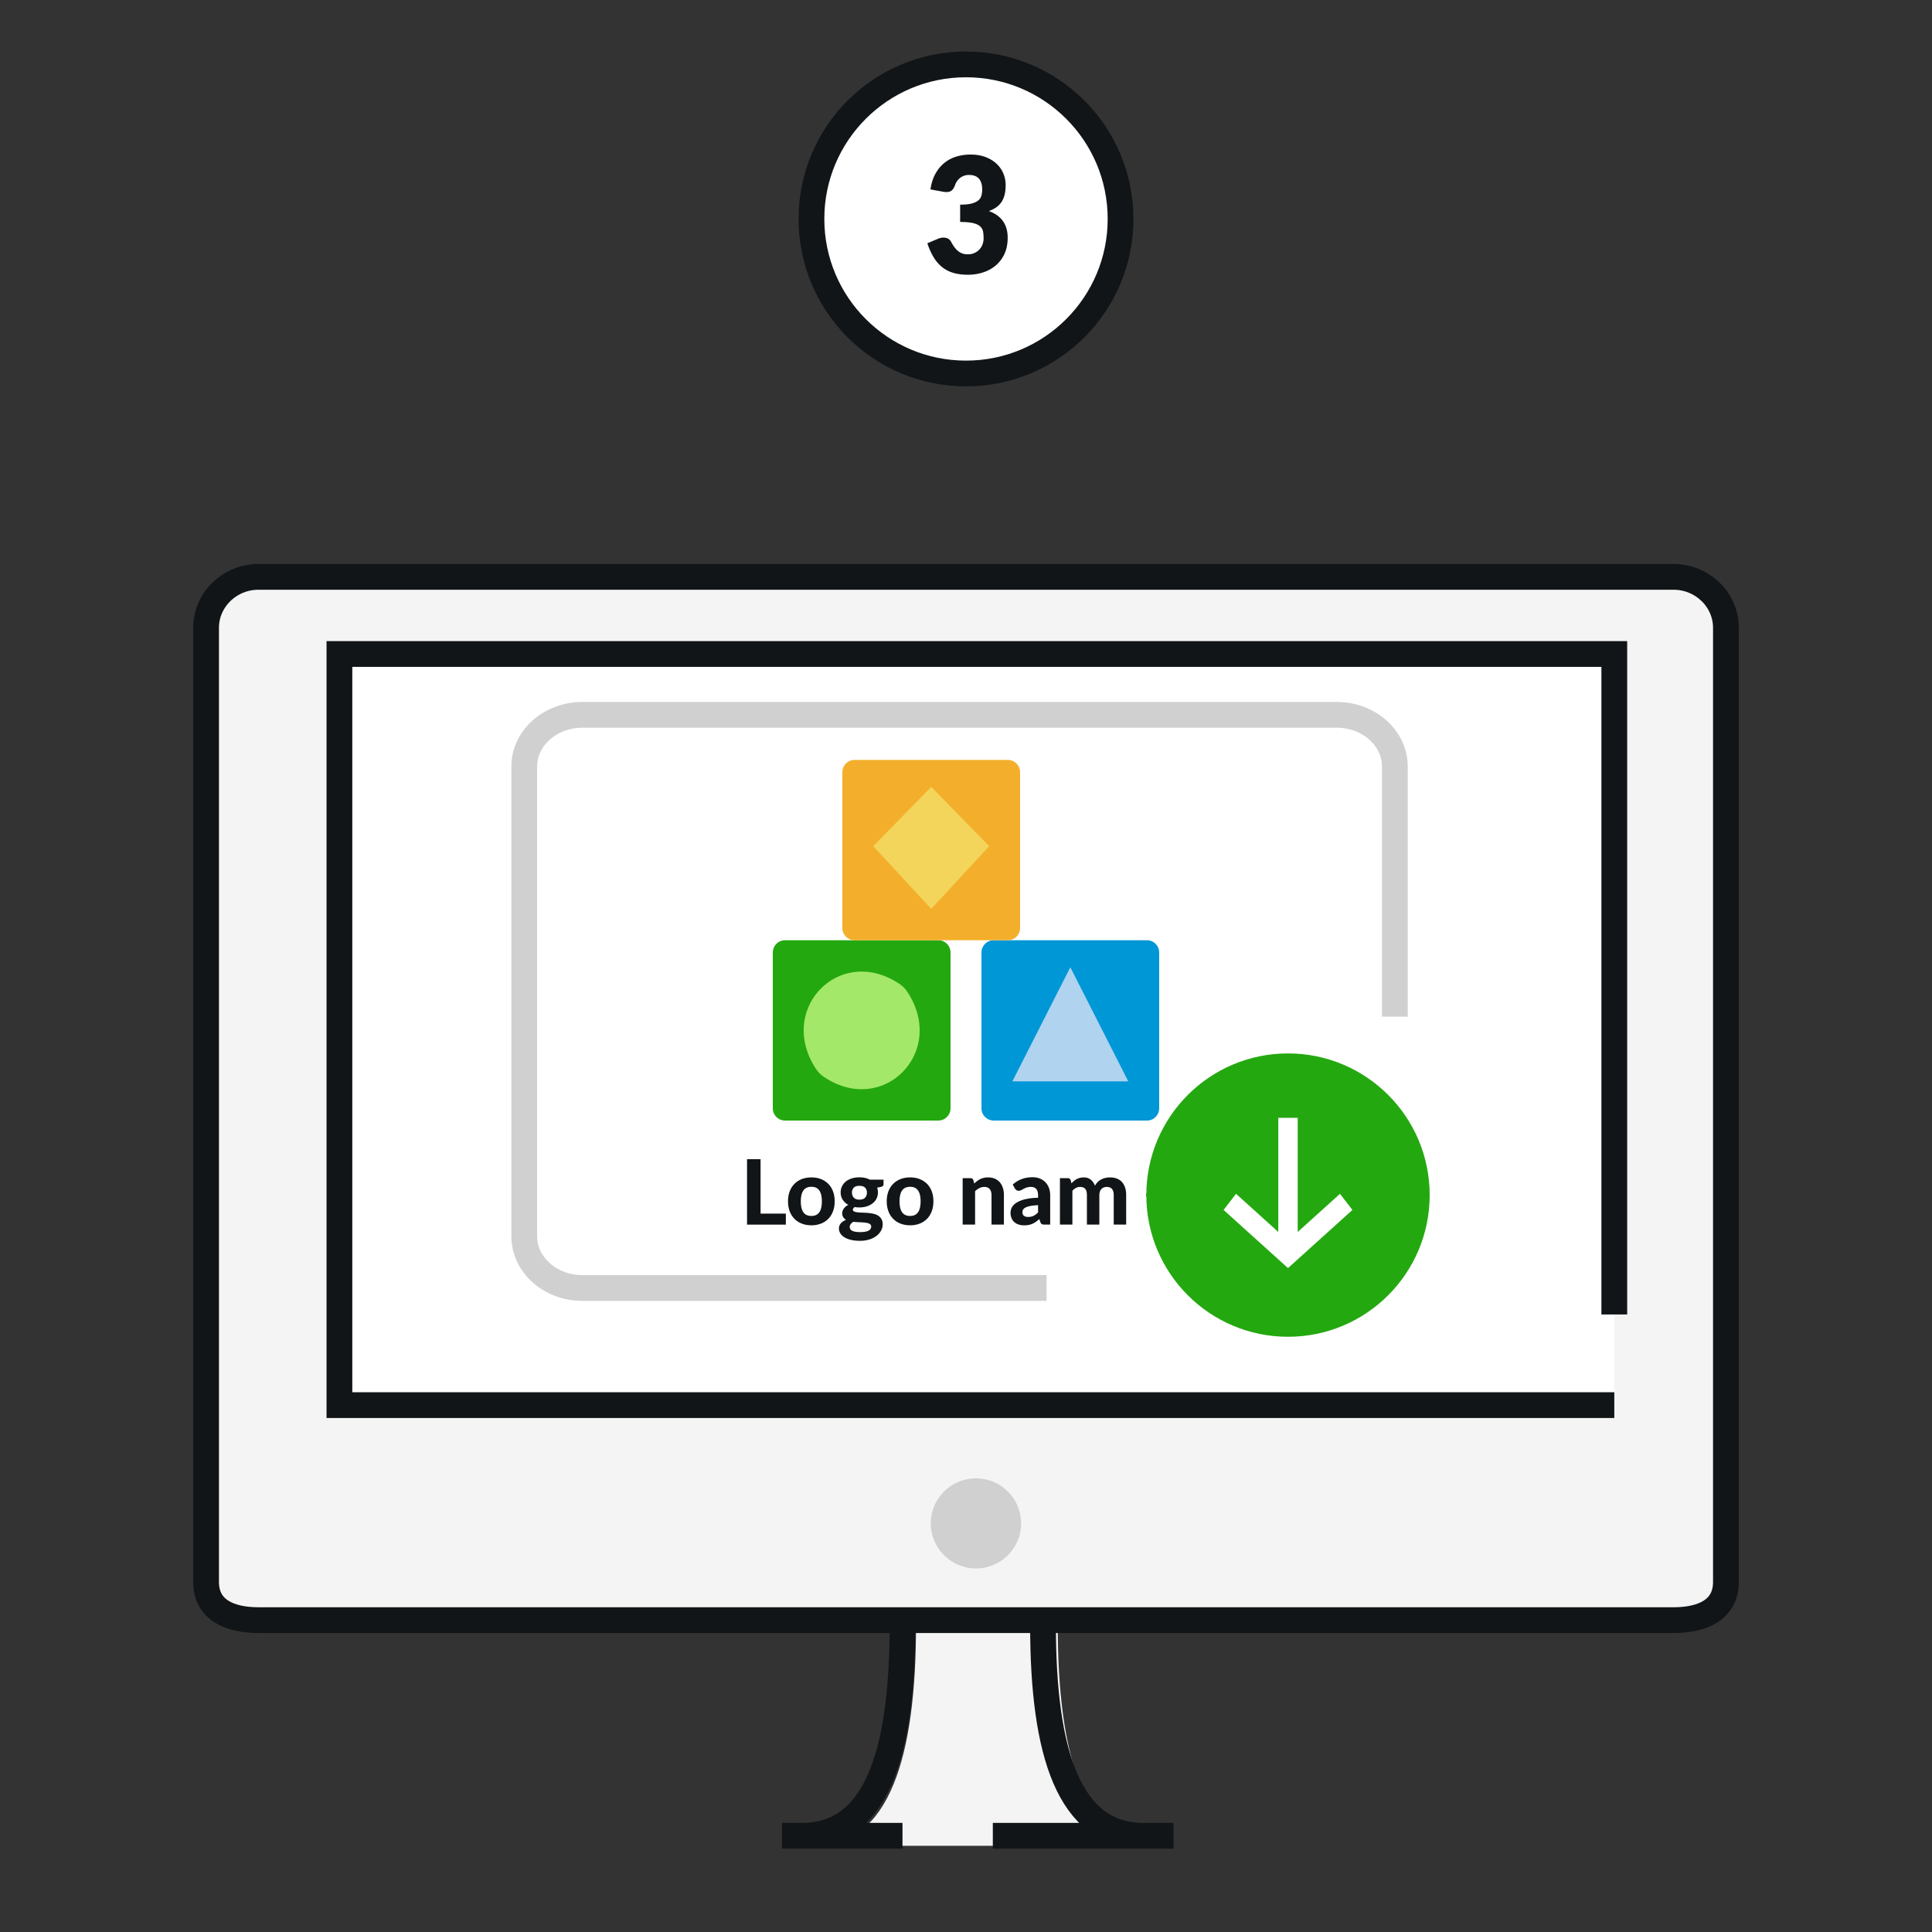 <svg width="150" height="150" viewBox="0 0 150 150" xmlns="http://www.w3.org/2000/svg"><rect x="0" y="0" width="150" height="150" fill="#333333" stroke="none"/><title>how-it-works-step-3-logo-maker</title><g fill="none" fill-rule="evenodd"><g transform="translate(63 5)"><ellipse stroke="#111517" stroke-width="2" fill="#FFF" cx="12" cy="11.999" rx="12" ry="11.999"/><path d="M9.241 9.707c.065-.455.188-.852.371-1.19.183-.339.41-.62.681-.846a2.73 2.73 0 0 1 .932-.505c.35-.11.726-.166 1.128-.166.434 0 .82.064 1.157.191.338.128.624.3.857.517.233.217.41.47.53.755.121.286.181.588.181.906 0 .288-.028.542-.084.761-.056.22-.14.41-.25.57a1.56 1.56 0 0 1-.41.408 2.48 2.48 0 0 1-.558.279c.973.355 1.46 1.044 1.46 2.067 0 .485-.085.907-.254 1.266a2.59 2.59 0 0 1-.679.896 2.867 2.867 0 0 1-.985.536c-.374.12-.764.179-1.17.179-.418 0-.79-.047-1.116-.141a2.53 2.53 0 0 1-.868-.439 2.868 2.868 0 0 1-.667-.761A5.2 5.2 0 0 1 9 13.887l.832-.351c.217-.088.418-.11.603-.069a.567.567 0 0 1 .398.288c.181.347.373.599.576.755.203.157.441.235.715.235.209 0 .39-.036.545-.11a1.19 1.19 0 0 0 .386-.281 1.17 1.17 0 0 0 .232-.392c.053-.146.079-.294.079-.445a3.15 3.15 0 0 0-.04-.53.699.699 0 0 0-.22-.404c-.12-.112-.302-.199-.545-.26-.243-.06-.582-.09-1.016-.09V10.89c.365 0 .661-.029.886-.087.225-.059.4-.14.522-.242a.73.73 0 0 0 .244-.372c.04-.147.06-.307.06-.483 0-.36-.083-.636-.25-.83-.167-.194-.421-.292-.763-.292a1.09 1.09 0 0 0-.702.23 1.17 1.17 0 0 0-.395.566c-.085.23-.195.383-.332.458-.137.075-.332.092-.585.05l-.989-.182z" fill="#111517"/></g><g transform="translate(16 44)"><path d="M113.931 81.787H4.069c-2.238 0-4.069-.79-4.069-2.963V4.739C0 2.565 1.831.787 4.069.787h109.862C116.169.787 118 2.565 118 4.74v74.085c0 2.173-1.831 2.963-4.069 2.963zM55.12 82.2c0 10.062-2.02 17.106-7.878 17.106h-1.817H75.82h-1.818c-5.857 0-7.877-7.044-7.877-17.106H55.12z" fill="#F4F4F4"/><path d="M118 78.824c0 2.173-1.831 2.963-4.069 2.963H4.069c-2.238 0-4.069-.79-4.069-2.963V4.739C0 2.565 1.831.787 4.069.787h109.862C116.169.787 118 2.565 118 4.74v74.085zM54.069 98.529h-9.353m30.396 0H61.083M64.98 82.2c0 9.857 1.999 16.329 7.794 16.329M54.069 82.2c0 9.857-1.999 16.329-7.794 16.329" stroke="#111517" stroke-width="2"/><path fill="#FFF" d="M10.353 6.776h98.981v58.318H10.353z"/><path stroke="#111517" stroke-width="2" d="M109.334 65.093H10.353V6.776h98.981v51.279"/><path d="M65.252 56H29.216c-2.493 0-4.513-1.8-4.513-4.008V15.508c0-2.214 2.023-4.008 4.513-4.008h58.568c2.493 0 4.513 1.8 4.513 4.008V34.93" stroke="#D0D0D0" stroke-width="2" fill="#FFF"/><path d="M56.854 43H44.946a.953.953 0 0 1-.946-.96V29.96c0-.53.424-.96.946-.96h11.908c.522 0 .946.43.946.96v12.08c0 .53-.424.96-.946.96" fill="#24A810"/><path d="M54.42 32.97c3.142 4.7-1.874 9.788-6.506 6.601a2.04 2.04 0 0 1-.534-.542c-3.142-4.699 1.874-9.787 6.506-6.6.208.143.393.33.534.542" fill="#A4E869"/><path d="M73.054 43H61.146a.953.953 0 0 1-.946-.96V29.96c0-.53.424-.96.946-.96h11.908c.522 0 .946.43.946.96v12.08c0 .53-.424.96-.946.96" fill="#0097D7"/><path d="M62.254 29H50.346a.953.953 0 0 1-.946-.96V15.96c0-.53.424-.96.946-.96h11.908c.522 0 .946.43.946.96v12.08c0 .53-.424.96-.946.96" fill="#F3AF2B"/><path fill="#F3D55B" d="M60.8 21.696l-4.5 4.87-4.5-4.87 4.5-4.6 4.5 4.6"/><path fill="#B0D3F0" d="M71.6 39.957h-9l4.5-8.86 4.5 8.86"/><path d="M45.014 50.224v.855H42V46h1.05v4.224h1.964zm1.984-2.81c.27 0 .517.043.739.13.221.086.411.209.57.369.159.16.281.354.367.583.087.228.13.486.13.773 0 .287-.043.545-.13.775-.086.23-.208.425-.367.587a1.61 1.61 0 0 1-.57.37 2.02 2.02 0 0 1-.739.13c-.273 0-.52-.043-.744-.13a1.607 1.607 0 0 1-.572-.37 1.669 1.669 0 0 1-.37-.587 2.165 2.165 0 0 1-.13-.775c0-.287.043-.545.13-.773.088-.23.211-.423.37-.583.159-.16.35-.283.572-.37.223-.086.471-.129.744-.129zm0 2.992c.275 0 .48-.095.613-.285.133-.19.199-.473.199-.849 0-.373-.066-.655-.2-.845-.133-.19-.337-.285-.612-.285-.282 0-.49.095-.623.285-.133.19-.2.472-.2.846 0 .375.067.658.2.848.133.19.34.285.623.285zm3.727-1.267c.199 0 .345-.05.44-.15.094-.1.142-.23.142-.389a.527.527 0 0 0-.142-.39c-.095-.094-.241-.142-.44-.142-.198 0-.344.048-.437.142a.531.531 0 0 0-.14.39c0 .157.047.286.142.387.094.102.24.152.435.152zm.914 2.086a.208.208 0 0 0-.06-.154.416.416 0 0 0-.159-.094 1.099 1.099 0 0 0-.236-.05 5.028 5.028 0 0 0-.29-.025 22.428 22.428 0 0 0-.319-.016 4.74 4.74 0 0 1-.322-.025.733.733 0 0 0-.201.174.355.355 0 0 0-.039.387.33.33 0 0 0 .135.126.848.848 0 0 0 .248.082c.103.02.231.03.386.03.158 0 .292-.011.402-.032a.874.874 0 0 0 .266-.09.363.363 0 0 0 .145-.137.36.36 0 0 0 .044-.176zm.959-3.636v.354c0 .056-.016.1-.047.133a.308.308 0 0 1-.156.073l-.294.06c.04.114.06.236.06.367a1.048 1.048 0 0 1-.413.852 1.4 1.4 0 0 1-.456.235 1.887 1.887 0 0 1-.567.082c-.128 0-.248-.01-.36-.031-.098.06-.147.127-.147.199 0 .068.033.117.1.147.066.03.154.052.262.065.109.013.232.02.371.024.14.004.28.011.424.023.143.012.284.032.423.061.14.03.263.077.371.144a.78.78 0 0 1 .263.264c.066.11.1.25.1.424a1 1 0 0 1-.12.468 1.277 1.277 0 0 1-.344.407 1.79 1.79 0 0 1-.555.287 2.4 2.4 0 0 1-.749.108c-.278 0-.519-.026-.723-.079a1.704 1.704 0 0 1-.507-.21.901.901 0 0 1-.3-.303.71.71 0 0 1-.098-.357.6.6 0 0 1 .147-.409c.099-.112.234-.202.407-.27a.627.627 0 0 1-.22-.2.577.577 0 0 1-.081-.325c0-.107.039-.22.117-.339a.877.877 0 0 1 .362-.298 1.163 1.163 0 0 1-.438-.393 1.03 1.03 0 0 1-.16-.576 1.059 1.059 0 0 1 .416-.856c.13-.101.285-.179.462-.233.177-.053.37-.08.577-.08.309 0 .58.06.816.182h1.057zm2.065-.175c.27 0 .517.043.739.13.221.086.411.209.57.369.159.16.281.354.367.583.087.228.13.486.13.773 0 .287-.043.545-.13.775-.086.23-.208.425-.367.587a1.61 1.61 0 0 1-.57.37 2.02 2.02 0 0 1-.739.13c-.273 0-.52-.043-.744-.13a1.607 1.607 0 0 1-.572-.37 1.669 1.669 0 0 1-.37-.587 2.165 2.165 0 0 1-.13-.775c0-.287.043-.545.13-.773.088-.23.211-.423.37-.583.159-.16.35-.283.572-.37.223-.086.471-.129.744-.129zm0 2.992c.275 0 .48-.095.613-.285.133-.19.199-.473.199-.849 0-.373-.066-.655-.2-.845-.133-.19-.337-.285-.612-.285-.282 0-.49.095-.623.285-.133.19-.2.472-.2.846 0 .375.067.658.2.848.133.19.34.285.623.285zm4.974-2.516a2.32 2.32 0 0 1 .225-.193 1.354 1.354 0 0 1 .863-.283c.196 0 .37.034.522.102.151.067.279.162.383.283.104.121.182.266.234.434.053.168.079.352.079.553v2.292h-.962v-2.292c0-.2-.047-.356-.14-.467-.094-.111-.231-.166-.413-.166a.855.855 0 0 0-.382.087 1.32 1.32 0 0 0-.34.245v2.593h-.966V47.47h.596c.12 0 .201.056.241.168l.06.252zm4.959 1.68a4.508 4.508 0 0 0-.588.061c-.156.03-.28.067-.373.114a.489.489 0 0 0-.196.16.35.35 0 0 0-.057.194c0 .14.039.239.117.297a.538.538 0 0 0 .327.087.95.95 0 0 0 .418-.085 1.27 1.27 0 0 0 .352-.268v-.56zm-1.967-1.6c.212-.19.447-.334.704-.428.256-.095.534-.142.832-.142.215 0 .407.035.576.105a1.23 1.23 0 0 1 .702.738c.063.173.094.362.094.567v2.268h-.44a.45.45 0 0 1-.209-.038c-.048-.026-.087-.08-.117-.161l-.077-.231c-.091.08-.18.15-.264.21-.085.06-.173.111-.265.152a1.38 1.38 0 0 1-.292.093c-.104.021-.22.032-.348.032-.159 0-.303-.021-.434-.063a.943.943 0 0 1-.338-.188.826.826 0 0 1-.218-.31 1.106 1.106 0 0 1-.077-.426c0-.134.033-.266.101-.4a.981.981 0 0 1 .348-.362 2.21 2.21 0 0 1 .658-.27 4.602 4.602 0 0 1 1.031-.12v-.186c0-.226-.048-.392-.144-.498-.095-.106-.233-.16-.412-.16a.99.99 0 0 0-.333.048 1.633 1.633 0 0 0-.233.101l-.187.102a.42.42 0 0 1-.203.047.277.277 0 0 1-.17-.05.466.466 0 0 1-.114-.121l-.171-.309zm3.664 3.108V47.47h.595c.122 0 .202.056.242.168l.056.235c.063-.066.128-.126.194-.182a1.148 1.148 0 0 1 .758-.276.836.836 0 0 1 .55.176c.144.118.254.274.328.47a1.116 1.116 0 0 1 .496-.496c.101-.052.209-.09.322-.114.113-.025.227-.037.341-.037.203 0 .383.03.539.091.156.06.288.15.394.268.106.118.187.262.243.432.056.17.084.364.084.581v2.292h-.966v-2.292c0-.422-.18-.633-.542-.633a.616.616 0 0 0-.226.04.512.512 0 0 0-.305.32.788.788 0 0 0-.043.273v2.292h-.966v-2.292c0-.229-.045-.391-.135-.488-.09-.097-.222-.145-.397-.145a.667.667 0 0 0-.317.078 1.05 1.05 0 0 0-.278.219v2.628h-.967zm8.194-2.229c0-.1-.013-.196-.04-.287a.62.62 0 0 0-.348-.408.757.757 0 0 0-.319-.061c-.231 0-.412.065-.543.196-.13.13-.215.317-.255.56h1.505z" fill="#111517"/><ellipse fill="#D0D0D0" cx="59.772" cy="74.276" rx="3.507" ry="3.499"/></g><g transform="translate(90 82.787)"><circle stroke="#24A810" stroke-width="2" fill="#24A810" cx="10" cy="10" r="10"/><path d="M10.753 12.863L14.036 9.9 15 11.153l-5 4.514-5-4.514.964-1.254 3.283 2.964V4h1.506v8.863z" fill="#FFF" fill-rule="nonzero"/></g></g></svg>
